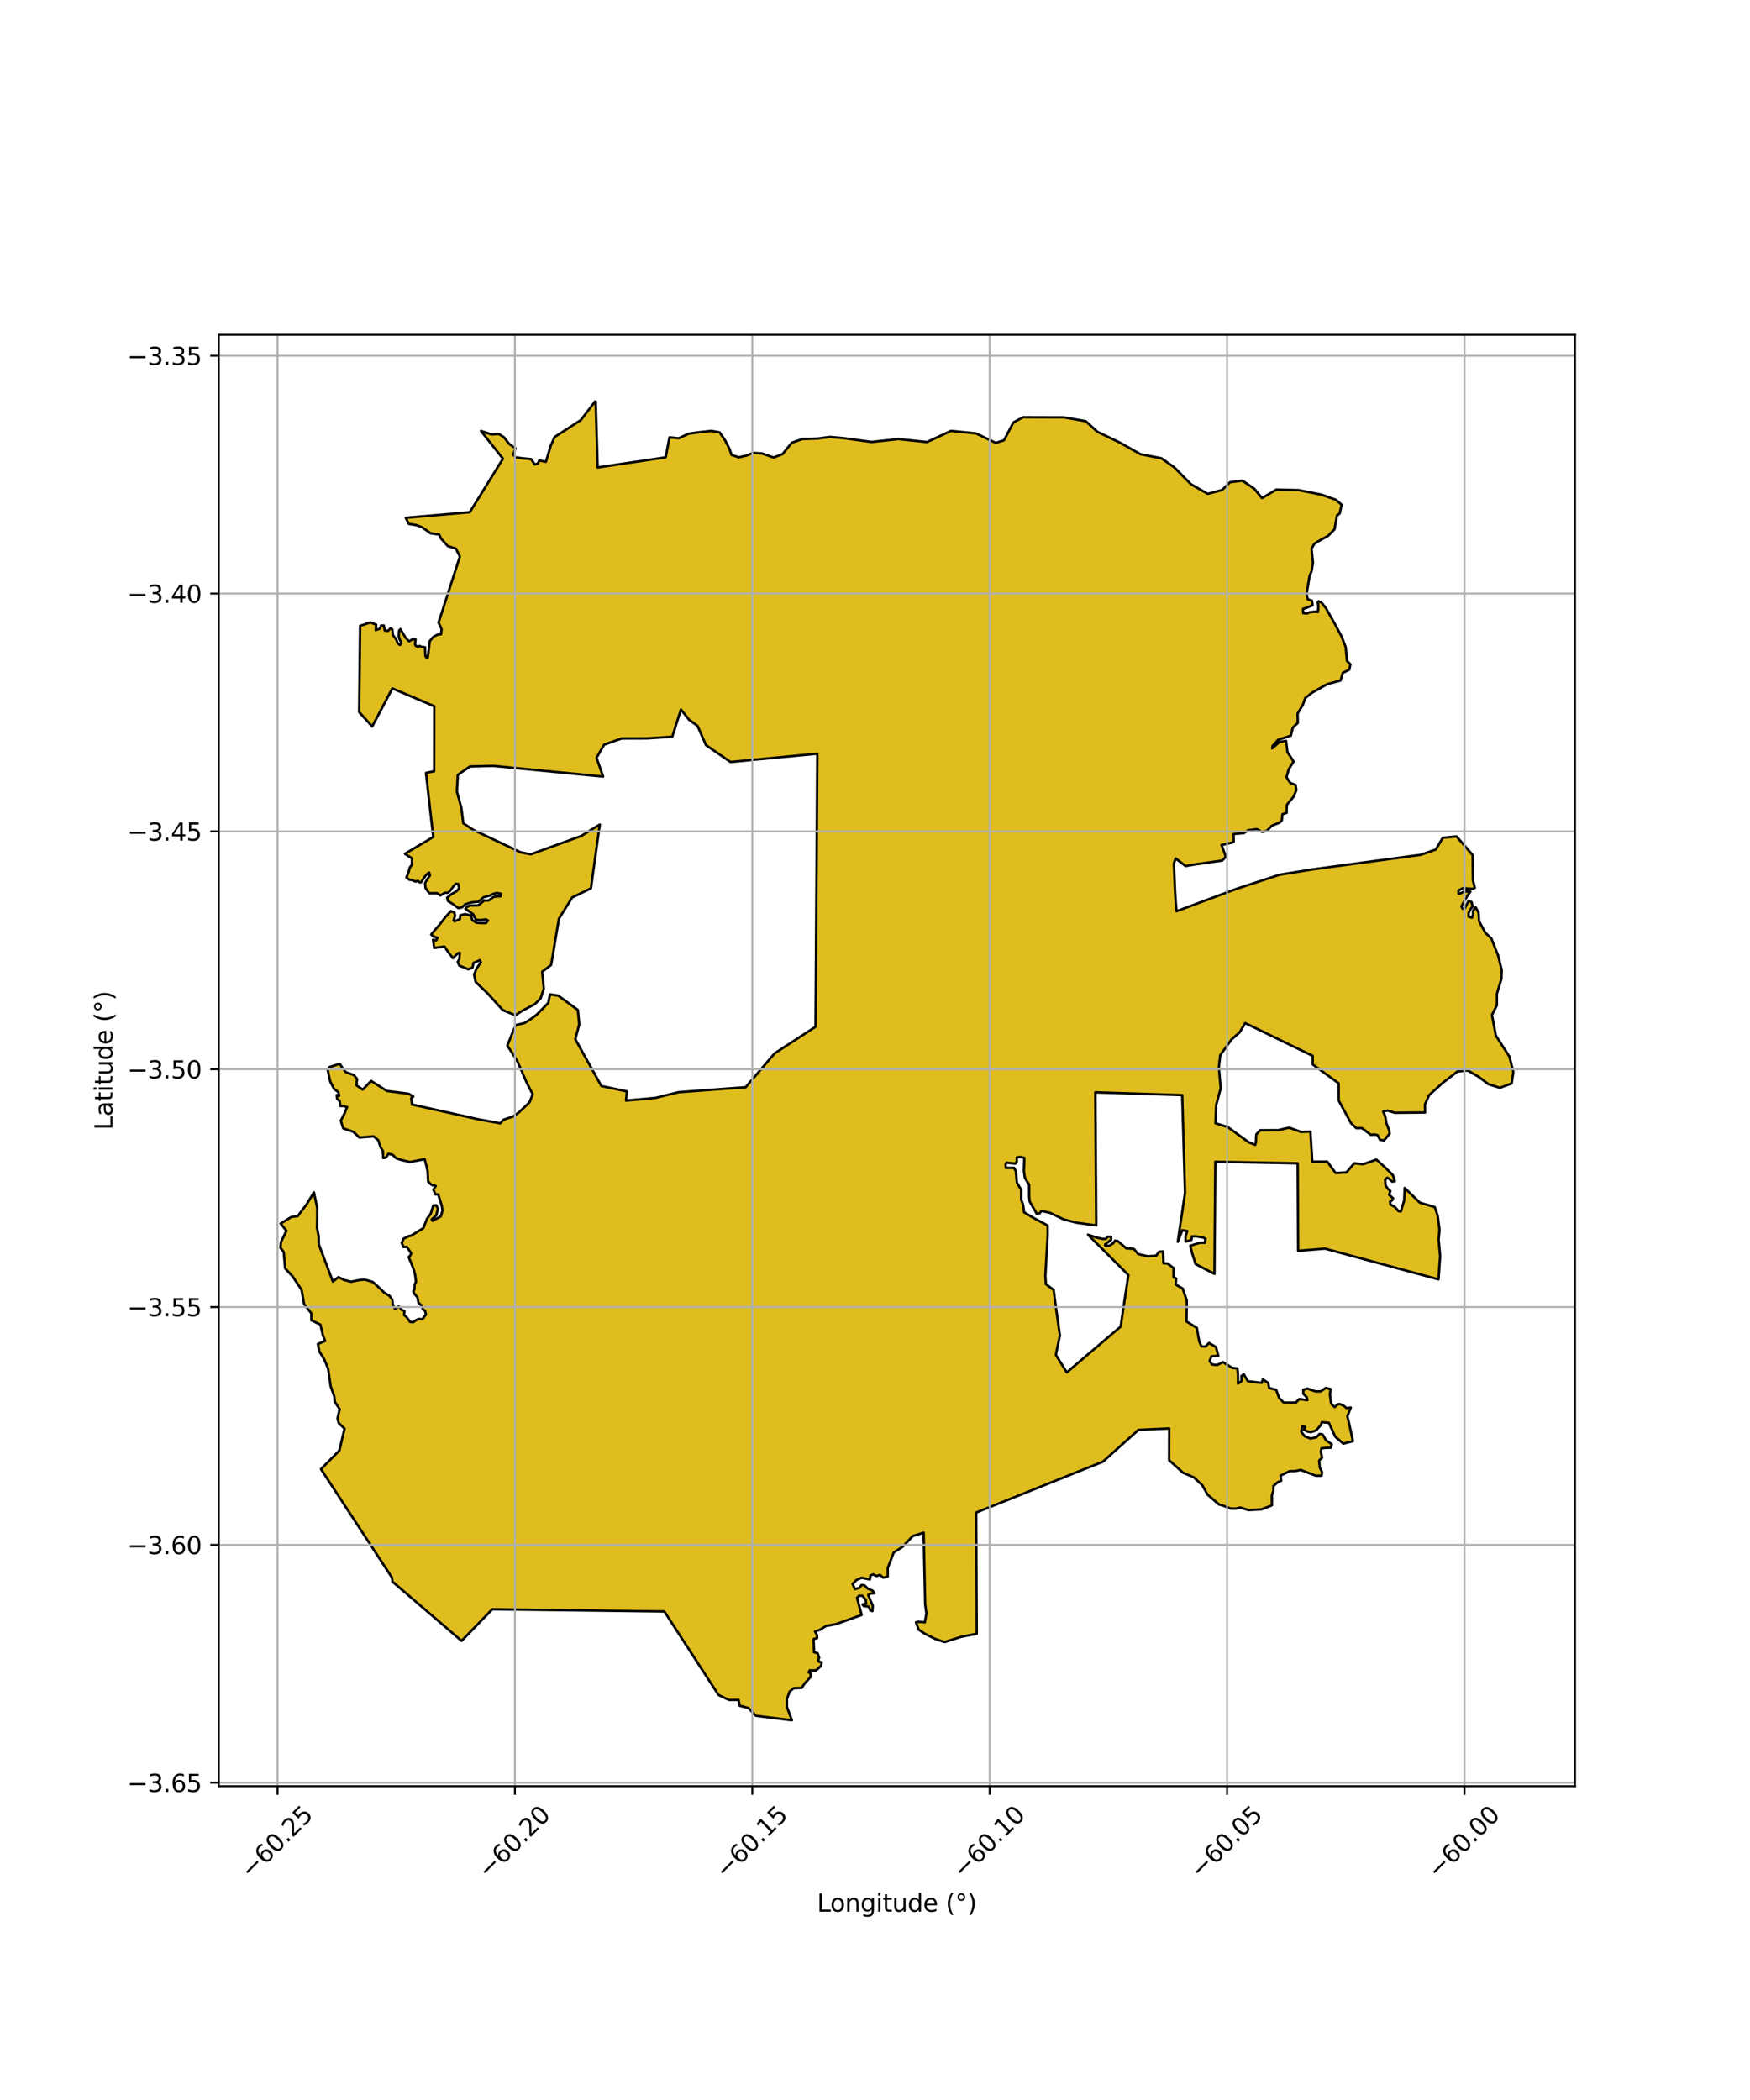 <?xml version="1.0" encoding="utf-8" standalone="no"?>
<!DOCTYPE svg PUBLIC "-//W3C//DTD SVG 1.1//EN"
  "http://www.w3.org/Graphics/SVG/1.1/DTD/svg11.dtd">
<svg xmlns:xlink="http://www.w3.org/1999/xlink" width="720pt" height="864pt" viewBox="0 0 720 864" xmlns="http://www.w3.org/2000/svg" version="1.1">
 <defs>
  <style type="text/css">*{stroke-linejoin: round; stroke-linecap: butt}</style>
 </defs>
 <g id="figure_1">
  <g id="patch_1">
   <path d="M 0 864 
L 720 864 
L 720 0 
L 0 0 
z
" style="fill: #ffffff"/>
  </g>
  <g id="axes_1">
   <g id="patch_2">
    <path d="M 90 734.905 
L 648 734.905 
L 648 137.735 
L 90 137.735 
z
" style="fill: #ffffff"/>
   </g>
   <g id="PatchCollection_1">
    <defs>
     <path id="m6bf90c2016" d="M 245.073 -699.121 
L 245.898 -671.665 
L 273.871 -675.831 
L 275.44 -684.059 
L 279.286 -683.695 
L 283.305 -685.554 
L 286.977 -686.093 
L 292.661 -686.725 
L 296.075 -686.12 
L 298.359 -682.783 
L 300.03 -679.532 
L 301 -676.807 
L 303.977 -675.848 
L 307.233 -676.59 
L 309.765 -677.66 
L 313.411 -677.458 
L 318.275 -675.772 
L 321.969 -677.164 
L 325.759 -681.852 
L 330.086 -683.352 
L 336.424 -683.583 
L 341.493 -684.236 
L 347.2 -683.722 
L 358.614 -682.161 
L 369.651 -683.363 
L 381.381 -682.123 
L 391.299 -686.722 
L 401.549 -685.69 
L 409.695 -681.783 
L 413.073 -682.855 
L 416.96 -690.199 
L 420.915 -692.336 
L 437.713 -692.28 
L 446.697 -690.713 
L 451.464 -686.371 
L 460.668 -681.936 
L 469.286 -677.097 
L 477.839 -675.454 
L 483.082 -671.749 
L 489.992 -664.775 
L 496.894 -660.818 
L 502.759 -662.376 
L 506.067 -665.594 
L 511.168 -666.252 
L 516.027 -662.93 
L 519.228 -659.089 
L 525.15 -662.573 
L 534.338 -662.344 
L 543.785 -660.448 
L 549.533 -658.413 
L 551.963 -656.367 
L 551.209 -652.771 
L 550.063 -651.869 
L 549.06 -646.219 
L 546.388 -643.516 
L 541.93 -641.064 
L 540.784 -640.29 
L 539.594 -638.316 
L 540.19 -632.389 
L 539.622 -629.015 
L 538.793 -627.049 
L 537.57 -619.636 
L 538.039 -617.428 
L 539.775 -616.852 
L 540.012 -614.993 
L 537.588 -613.939 
L 536.086 -613.469 
L 536.207 -611.726 
L 537.826 -611.614 
L 538.749 -612.082 
L 540.945 -612.322 
L 542.217 -612.209 
L 542.441 -614.419 
L 542.204 -616.162 
L 542.55 -616.628 
L 543.823 -615.935 
L 545.564 -613.731 
L 549.167 -607.348 
L 551.957 -602.125 
L 553.646 -597.783 
L 554.184 -592.057 
L 555.576 -590.666 
L 555.12 -588.456 
L 552.465 -587.169 
L 551.55 -584.027 
L 546.007 -582.498 
L 539.775 -578.991 
L 537.008 -576.773 
L 536.044 -574.039 
L 533.876 -570.445 
L 533.947 -566.584 
L 531.873 -564.593 
L 531.105 -561.325 
L 525.848 -559.631 
L 523.624 -557.158 
L 523.405 -556.084 
L 526.35 -558.711 
L 529.128 -559.191 
L 529.688 -554.586 
L 532.227 -550.674 
L 530.219 -547.485 
L 529.288 -544.207 
L 530.869 -541.876 
L 533.065 -541.024 
L 533.333 -538.868 
L 532.172 -536.154 
L 529.423 -532.838 
L 529.344 -529.542 
L 527.629 -529.013 
L 527.396 -526.46 
L 526.505 -525.582 
L 523.273 -524.266 
L 521.145 -522.111 
L 519.206 -521.744 
L 517.091 -522.879 
L 513.516 -522.409 
L 511.772 -521.234 
L 507.556 -520.868 
L 507.548 -517.484 
L 502.555 -516.332 
L 504.367 -511.501 
L 502.811 -509.942 
L 492.362 -508.506 
L 491.823 -508.368 
L 487.766 -507.683 
L 483.711 -510.805 
L 482.971 -508.763 
L 483.434 -497.404 
L 483.745 -492.611 
L 484.089 -489.102 
L 508.884 -498.356 
L 526.471 -504.108 
L 540.089 -506.307 
L 566.103 -509.776 
L 584.465 -512.297 
L 590.734 -514.473 
L 593.601 -519.333 
L 599.275 -519.861 
L 605.896 -512.212 
L 605.914 -506.361 
L 606.005 -501.82 
L 606.78 -498.743 
L 606.016 -498.279 
L 604.026 -498.426 
L 601.882 -498.573 
L 600.048 -497.644 
L 600.052 -496.412 
L 600.817 -496.414 
L 602.346 -497.189 
L 604.948 -497.197 
L 603.881 -495.654 
L 602.054 -492.569 
L 601.294 -491.027 
L 601.756 -490.105 
L 602.674 -490.262 
L 604.195 -493.346 
L 605.421 -492.888 
L 605.886 -491.042 
L 604.819 -489.653 
L 604.211 -488.265 
L 604.215 -486.88 
L 605.594 -486.422 
L 606.05 -487.655 
L 606.045 -489.195 
L 607.112 -490.738 
L 608.343 -488.433 
L 608.507 -485.046 
L 611.089 -480.254 
L 613.574 -477.917 
L 616.364 -470.892 
L 617.84 -464.889 
L 617.706 -461.225 
L 615.832 -455.064 
L 615.847 -450.375 
L 613.819 -446.412 
L 615.449 -437.918 
L 621.013 -429.29 
L 622.636 -422.92 
L 621.923 -418.229 
L 617.12 -416.455 
L 612.453 -417.905 
L 608.363 -420.969 
L 603.838 -423.592 
L 599.614 -423.139 
L 593.509 -418.43 
L 587.988 -413.43 
L 586.251 -409.614 
L 586.309 -406.29 
L 573.904 -406.172 
L 570.96 -407.074 
L 569.066 -406.775 
L 569.948 -404.58 
L 570.393 -401.943 
L 571.569 -398.87 
L 571.718 -397.551 
L 570.267 -395.788 
L 569.396 -394.759 
L 567.792 -395.047 
L 566.766 -396.949 
L 565.454 -397.238 
L 563.997 -397.087 
L 560.345 -399.859 
L 558.014 -399.852 
L 555.855 -401.887 
L 550.78 -411.225 
L 550.766 -418.296 
L 540.078 -426.056 
L 540.066 -429.594 
L 512.307 -443.071 
L 510.023 -439.266 
L 506.681 -436.325 
L 502.038 -429.862 
L 501.471 -424.878 
L 502.227 -416.234 
L 500.354 -409.34 
L 500.086 -401.865 
L 505.191 -400.269 
L 509.719 -396.913 
L 513.808 -393.995 
L 516.434 -392.978 
L 516.722 -394.005 
L 516.858 -397.229 
L 518.455 -398.993 
L 521.369 -399.002 
L 525.887 -399.016 
L 530.401 -400.056 
L 535.215 -398.313 
L 539.129 -398.434 
L 539.915 -386.07 
L 546.064 -386.089 
L 549.521 -381.381 
L 553.965 -381.643 
L 557.163 -385.378 
L 560.868 -385.018 
L 566.294 -386.898 
L 570.008 -383.557 
L 573.105 -380.463 
L 573.853 -377.983 
L 572.743 -377.855 
L 571.628 -378.969 
L 570.762 -379.463 
L 569.9 -378.715 
L 570.031 -376.356 
L 571.024 -374.87 
L 572.014 -374.004 
L 571.525 -372.388 
L 573.135 -371.027 
L 572.89 -370.282 
L 571.905 -369.534 
L 572.032 -368.417 
L 573.887 -367.429 
L 575.374 -365.696 
L 576.362 -365.575 
L 577.73 -370.159 
L 577.925 -375.229 
L 584.195 -369.18 
L 590.302 -367.376 
L 591.496 -363.812 
L 592.254 -358.018 
L 591.885 -354.105 
L 592.513 -347.23 
L 591.828 -337.629 
L 545.133 -350.278 
L 534.091 -349.383 
L 533.913 -385.38 
L 500.024 -386.036 
L 499.656 -339.884 
L 491.899 -343.926 
L 490.436 -348.534 
L 489.703 -351.445 
L 491.391 -351.936 
L 493.562 -352.671 
L 495.734 -352.678 
L 495.97 -354.378 
L 495.003 -354.861 
L 492.105 -355.337 
L 490.415 -355.332 
L 490.178 -353.874 
L 487.766 -353.138 
L 487.759 -355.323 
L 488.476 -357.511 
L 486.443 -357.842 
L 484.572 -353.088 
L 487.556 -373.262 
L 486.387 -413.439 
L 450.656 -414.576 
L 450.946 -379.164 
L 451.022 -359.81 
L 442.869 -360.955 
L 437.626 -362.304 
L 431.99 -365.019 
L 428.495 -365.788 
L 427.722 -364.81 
L 426.558 -364.611 
L 423.632 -369.676 
L 423.431 -371.822 
L 423.417 -376.505 
L 421.661 -379.427 
L 421.265 -382.158 
L 421.442 -387.622 
L 419.694 -388.007 
L 418.337 -387.808 
L 418.342 -386.051 
L 417.762 -385.269 
L 414.075 -385.648 
L 413.689 -384.866 
L 413.887 -383.5 
L 417.186 -383.511 
L 417.966 -382.147 
L 418.369 -377.465 
L 420.124 -374.543 
L 420.137 -370.445 
L 420.92 -368.301 
L 421.347 -365.218 
L 425.011 -363.045 
L 429.481 -360.718 
L 431.026 -359.791 
L 431.038 -355.772 
L 430.091 -339.089 
L 430.302 -335.673 
L 433.506 -333.272 
L 434.53 -325.437 
L 436.071 -314.577 
L 434.41 -306.578 
L 438.905 -299.351 
L 461.057 -318.184 
L 464.241 -339.417 
L 447.641 -356.007 
L 451.224 -354.831 
L 453.574 -354.285 
L 455.007 -354.29 
L 455.72 -355.192 
L 457.153 -355.197 
L 457.157 -353.936 
L 454.656 -351.947 
L 454.837 -351.227 
L 456.627 -351.593 
L 458.057 -352.498 
L 458.77 -353.581 
L 459.845 -353.404 
L 463.436 -350.354 
L 466.481 -350.183 
L 468.279 -348.028 
L 472.222 -347.14 
L 475.624 -347.331 
L 476.873 -348.956 
L 478.484 -349.141 
L 478.678 -344.279 
L 480.47 -344.104 
L 482.804 -342.311 
L 482.809 -340.51 
L 482.816 -338.529 
L 483.892 -337.992 
L 483.721 -335.47 
L 486.591 -333.858 
L 488.271 -328.947 
L 488.148 -320.301 
L 492.406 -317.66 
L 493.374 -312.164 
L 494.332 -310.016 
L 495.996 -310.021 
L 497.418 -311.46 
L 500.276 -309.796 
L 501.238 -306.213 
L 498.386 -305.965 
L 497.679 -304.05 
L 498.634 -302.619 
L 500.775 -302.387 
L 503.148 -303.59 
L 506.959 -301.211 
L 509.099 -300.979 
L 509.346 -298.35 
L 509.357 -294.765 
L 510.78 -295.725 
L 510.773 -297.877 
L 511.722 -298.597 
L 513.395 -295.734 
L 519.103 -295.035 
L 519.573 -296.471 
L 521.718 -295.044 
L 522.2 -292.894 
L 525.055 -292.186 
L 526.254 -288.843 
L 528.162 -286.936 
L 531.728 -286.948 
L 533.154 -286.953 
L 534.575 -288.392 
L 536.716 -288.159 
L 537.905 -287.924 
L 537.663 -289.119 
L 536.233 -290.548 
L 536.227 -292.222 
L 537.89 -292.705 
L 541.222 -291.521 
L 543.361 -291.528 
L 545.496 -292.969 
L 547.399 -292.497 
L 547.169 -290.106 
L 547.413 -288.194 
L 547.656 -286.521 
L 549.087 -285.092 
L 550.509 -286.292 
L 551.46 -286.295 
L 552.889 -285.582 
L 554.08 -284.63 
L 555.744 -284.874 
L 554.329 -281.284 
L 555.051 -278.418 
L 556.633 -271.086 
L 552.701 -270.043 
L 549.364 -272.901 
L 547.687 -276.72 
L 546.73 -278.63 
L 543.877 -278.859 
L 543.405 -277.663 
L 541.511 -275.505 
L 539.374 -274.781 
L 537.946 -275.015 
L 536.518 -275.728 
L 536.989 -276.925 
L 535.8 -277.16 
L 535.332 -275.007 
L 536.764 -273.099 
L 539.144 -272.15 
L 541.52 -272.636 
L 542.941 -274.075 
L 544.131 -273.84 
L 545.565 -271.454 
L 547.947 -269.789 
L 547.477 -268.353 
L 545.575 -268.347 
L 543.674 -268.101 
L 543.441 -266.666 
L 543.924 -264.277 
L 542.739 -263.078 
L 542.986 -260.21 
L 543.943 -258.301 
L 543.71 -256.866 
L 541.333 -256.858 
L 535.145 -259.228 
L 532.769 -258.743 
L 530.629 -258.736 
L 526.883 -256.909 
L 527.103 -254.763 
L 525.611 -254.114 
L 523.908 -252.606 
L 523.914 -250.674 
L 523.28 -248.739 
L 523.286 -247.022 
L 523.293 -244.661 
L 519.029 -243.007 
L 513.693 -242.697 
L 510.274 -243.76 
L 508.567 -243.325 
L 506.432 -243.318 
L 503.013 -244.595 
L 501.517 -245.019 
L 496.807 -249.083 
L 494.66 -252.94 
L 491.234 -256.149 
L 486.745 -258.067 
L 480.998 -263.237 
L 481.062 -276.288 
L 468.382 -275.717 
L 453.803 -262.64 
L 401.633 -241.694 
L 401.849 -191.818 
L 395.479 -190.576 
L 388.654 -188.407 
L 384.807 -189.683 
L 380.53 -191.816 
L 377.963 -193.526 
L 376.886 -196.528 
L 377.739 -196.745 
L 380.515 -196.54 
L 381.144 -200.191 
L 380.637 -203.944 
L 380.016 -233.402 
L 375.508 -232.008 
L 371.39 -227.609 
L 367.724 -225.289 
L 365.22 -218.818 
L 365.231 -215.356 
L 363.396 -214.889 
L 362.015 -216.038 
L 360.639 -215.573 
L 359.26 -216.26 
L 358.114 -215.795 
L 357.889 -214.179 
L 354.444 -214.86 
L 352.381 -213.93 
L 350.78 -212.31 
L 351.737 -210.203 
L 353.613 -210.723 
L 354.462 -211.927 
L 355.657 -211.759 
L 357.027 -210.391 
L 359.078 -209.539 
L 359.764 -208.512 
L 358.057 -208.335 
L 357.206 -207.817 
L 357.722 -206.446 
L 359.097 -203.361 
L 358.933 -201.13 
L 358.079 -201.47 
L 357.392 -203.013 
L 355.514 -203.178 
L 354.829 -203.862 
L 356.364 -204.211 
L 356.188 -205.755 
L 354.818 -207.466 
L 353.452 -207.462 
L 352.602 -206.601 
L 353.465 -203.515 
L 353.984 -201.285 
L 354.501 -199.571 
L 343.932 -195.762 
L 339.852 -195.03 
L 337.59 -193.572 
L 335.325 -192.736 
L 336.154 -191.288 
L 336.158 -190.044 
L 334.716 -189.625 
L 334.939 -184.236 
L 336.383 -183.826 
L 337.008 -181.963 
L 336.599 -180.925 
L 337.013 -180.305 
L 338.044 -180.101 
L 337.843 -178.649 
L 335.787 -176.777 
L 333.107 -176.768 
L 332.698 -175.938 
L 333.524 -175.526 
L 333.528 -174.075 
L 331.091 -171.385 
L 329.847 -169.566 
L 326.515 -169.416 
L 324.854 -168.014 
L 323.753 -164.939 
L 323.763 -161.728 
L 325.814 -156.239 
L 311.006 -158.06 
L 307.928 -161.257 
L 304.336 -162.208 
L 303.849 -164.613 
L 300.021 -164.601 
L 298.343 -165.318 
L 295.615 -166.644 
L 273.333 -200.995 
L 202.528 -201.897 
L 189.908 -188.886 
L 161.492 -213.254 
L 161.237 -214.987 
L 132.05 -259.574 
L 139.621 -267.203 
L 141.757 -276.245 
L 139.369 -278.501 
L 138.845 -280.41 
L 139.76 -284.22 
L 137.788 -287.181 
L 137.517 -289.538 
L 136.047 -293.628 
L 134.998 -300.923 
L 133.406 -304.702 
L 131.365 -308.029 
L 130.79 -311.05 
L 132.899 -311.941 
L 133.778 -312.298 
L 132.833 -314.69 
L 131.823 -319.016 
L 128.122 -320.775 
L 128.114 -323.606 
L 125.111 -327.491 
L 124.574 -330.497 
L 124.081 -333.327 
L 120.396 -338.846 
L 117.324 -342.156 
L 116.961 -346.048 
L 116.741 -348.866 
L 115.364 -350.644 
L 115.608 -352.971 
L 117.846 -357.627 
L 115.467 -360.6 
L 119.963 -363.355 
L 122.451 -363.601 
L 126.229 -368.619 
L 129.157 -373.413 
L 130.501 -367.082 
L 130.513 -362.91 
L 130.407 -358.856 
L 131.128 -355.282 
L 131.168 -352.051 
L 136.956 -336.713 
L 139.238 -338.559 
L 141.612 -337.374 
L 144.459 -336.667 
L 148.131 -337.394 
L 150.146 -337.519 
L 153.349 -336.575 
L 155.488 -334.674 
L 158.222 -332.06 
L 160.24 -330.874 
L 161.431 -329.209 
L 161.578 -327.443 
L 162.545 -325.388 
L 164.065 -326.612 
L 165.257 -325.07 
L 166.413 -324.576 
L 166.253 -322.918 
L 167.161 -322.258 
L 168.734 -320.108 
L 170.053 -320.029 
L 171.204 -320.861 
L 172.439 -321.362 
L 173.758 -321.2 
L 175.236 -323.194 
L 174.902 -324.685 
L 173.993 -325.263 
L 173.411 -326.918 
L 172.172 -327.992 
L 171.753 -330.229 
L 170.512 -331.717 
L 170.015 -332.71 
L 170.507 -333.458 
L 170.583 -335.53 
L 171.157 -336.609 
L 170.819 -339.344 
L 170.376 -341.191 
L 169.586 -343.312 
L 168.118 -346.837 
L 168.694 -347.253 
L 169.185 -348.332 
L 167.447 -350.979 
L 165.963 -350.975 
L 165.299 -352.63 
L 166.035 -354.373 
L 168.255 -355.482 
L 169.013 -355.531 
L 174.182 -358.708 
L 175.654 -362.525 
L 177.214 -364.685 
L 178.275 -368.003 
L 179.511 -368.09 
L 180.175 -366.683 
L 179.523 -364.029 
L 177.633 -362.282 
L 177.964 -361.703 
L 181.338 -363.537 
L 182.073 -365.943 
L 181.719 -368.093 
L 180.288 -372.595 
L 179.137 -372.591 
L 178.31 -374.572 
L 179.291 -376.063 
L 177.482 -376.553 
L 176.163 -377.872 
L 175.954 -382.008 
L 175.555 -383.849 
L 174.717 -387.089 
L 168.739 -385.919 
L 165.385 -386.675 
L 163.007 -387.438 
L 161.603 -388.842 
L 159.819 -389.348 
L 159.186 -388.322 
L 158.552 -387.68 
L 157.661 -387.55 
L 157.525 -390.493 
L 156.601 -391.902 
L 155.648 -394.834 
L 153.765 -396.465 
L 147.846 -395.995 
L 145.353 -398.349 
L 141.215 -399.759 
L 140.227 -402.929 
L 141.741 -405.887 
L 142.821 -408.516 
L 141.188 -408.949 
L 139.992 -408.945 
L 139.768 -410.914 
L 138.677 -412.005 
L 138.557 -413.464 
L 139.537 -413.139 
L 139.206 -414.67 
L 137.462 -415.977 
L 135.821 -419.145 
L 134.828 -423.847 
L 135.477 -424.943 
L 139.742 -426.327 
L 142.228 -422.884 
L 145.604 -421.691 
L 146.914 -420.053 
L 146.595 -417.536 
L 149.211 -415.684 
L 152.697 -419.28 
L 159.176 -415.145 
L 168.081 -414.004 
L 170.04 -412.853 
L 169.197 -412.19 
L 169.524 -409.58 
L 196.769 -403.493 
L 205.345 -402.002 
L 205.833 -401.837 
L 207.131 -403.299 
L 211.064 -404.634 
L 213.501 -406.331 
L 217.87 -410.491 
L 219.178 -413.767 
L 216.689 -418.616 
L 212.812 -427.492 
L 208.754 -433.806 
L 210.643 -438.61 
L 212.203 -442.249 
L 215.838 -443.12 
L 217.761 -444.31 
L 220.643 -446.363 
L 225.55 -451.328 
L 226.289 -454.881 
L 229.714 -454.353 
L 234.861 -450.602 
L 237.756 -448.459 
L 238.309 -442.542 
L 236.701 -436.453 
L 240.136 -430.282 
L 247.423 -417.186 
L 257.922 -414.965 
L 257.567 -411.195 
L 269.678 -412.287 
L 279.128 -414.632 
L 306.777 -416.686 
L 318.66 -430.566 
L 319.096 -430.876 
L 335.53 -441.554 
L 336.273 -553.91 
L 300.541 -550.496 
L 290.465 -557.435 
L 286.976 -565.346 
L 283.503 -567.87 
L 280.147 -572.087 
L 276.593 -560.879 
L 266.199 -560.214 
L 255.803 -560.184 
L 248.565 -557.627 
L 245.43 -552.231 
L 248.134 -544.498 
L 202.865 -548.898 
L 193.352 -548.64 
L 188.356 -545.202 
L 187.976 -538.355 
L 189.797 -531.715 
L 190.617 -525.273 
L 194.732 -522.563 
L 214.201 -513.328 
L 218.393 -512.509 
L 239.148 -520.056 
L 246.761 -524.751 
L 243.125 -498.506 
L 235.414 -494.754 
L 229.951 -485.983 
L 226.76 -466.997 
L 223.067 -464.208 
L 223.739 -457.221 
L 222.448 -453.285 
L 220.066 -450.876 
L 214.645 -448.02 
L 212.045 -446.265 
L 206.826 -448.434 
L 200.726 -455.186 
L 195.717 -459.976 
L 195.057 -463.032 
L 196.135 -465.656 
L 197.865 -468.063 
L 197.428 -468.936 
L 194.826 -467.836 
L 194.397 -465.869 
L 192.662 -465.209 
L 188.966 -466.727 
L 188.31 -468.253 
L 188.958 -469.347 
L 189.167 -471.969 
L 188.299 -471.748 
L 186.351 -469.777 
L 184.171 -472.609 
L 182.862 -474.571 
L 178.63 -473.986 
L 178.185 -477.353 
L 179.416 -477.048 
L 180.027 -478.132 
L 178.181 -478.744 
L 177.411 -479.515 
L 178.023 -480.289 
L 181.086 -483.854 
L 183.23 -486.642 
L 185.528 -489.122 
L 186.913 -488.508 
L 187.224 -487.272 
L 186.615 -485.261 
L 187.077 -484.953 
L 189.226 -485.887 
L 189.375 -487.433 
L 191.371 -487.903 
L 193.832 -487.292 
L 194.298 -485.438 
L 195.992 -484.361 
L 198.144 -484.213 
L 199.988 -484.219 
L 200.753 -485.303 
L 199.83 -485.764 
L 197.679 -485.448 
L 195.835 -485.597 
L 194.599 -487.912 
L 193.059 -488.99 
L 191.519 -490.067 
L 191.977 -490.841 
L 193.512 -491.464 
L 196.74 -491.473 
L 199.193 -493.49 
L 201.037 -493.496 
L 203.184 -495.048 
L 204.72 -495.207 
L 205.95 -495.21 
L 206.1 -496.293 
L 204.408 -496.597 
L 203.026 -496.284 
L 201.492 -495.506 
L 199.035 -494.881 
L 196.889 -493.02 
L 193.816 -492.701 
L 191.359 -491.921 
L 190.134 -490.681 
L 188.598 -490.367 
L 186.288 -492.061 
L 184.286 -493.291 
L 183.975 -494.682 
L 185.661 -496.078 
L 187.809 -497.321 
L 188.882 -498.406 
L 188.569 -500.259 
L 187.493 -500.411 
L 186.42 -499.171 
L 185.196 -497.467 
L 184.276 -496.692 
L 183.047 -496.688 
L 181.206 -495.601 
L 179.82 -496.524 
L 176.593 -496.514 
L 175.05 -498.674 
L 174.89 -500.683 
L 175.96 -502.541 
L 176.879 -503.78 
L 176.568 -505.016 
L 175.341 -504.085 
L 174.117 -502.381 
L 173.199 -500.987 
L 172.584 -500.985 
L 171.967 -501.601 
L 171.2 -501.445 
L 170.893 -501.289 
L 169.661 -501.904 
L 168.432 -502.055 
L 167.199 -502.979 
L 168.115 -505.145 
L 168.571 -507.001 
L 169.489 -508.241 
L 169.482 -510.868 
L 166.594 -512.711 
L 178.25 -519.65 
L 175.26 -545.99 
L 178.625 -546.698 
L 178.669 -573.447 
L 161.417 -580.763 
L 153.134 -565.099 
L 147.763 -571.04 
L 148.165 -606.479 
L 152.356 -607.928 
L 154.766 -607.004 
L 154.587 -604.768 
L 156.252 -605.332 
L 156.804 -606.637 
L 157.915 -606.641 
L 158.292 -604.593 
L 159.588 -604.41 
L 160.696 -605.531 
L 161.438 -604.974 
L 161.63 -602.74 
L 162.931 -601.067 
L 163.677 -599.207 
L 164.605 -598.651 
L 165.158 -599.584 
L 164.413 -600.885 
L 164.038 -602.374 
L 164.217 -604.61 
L 164.771 -605.17 
L 165.702 -603.497 
L 167.004 -601.452 
L 168.304 -600.152 
L 169.732 -600.985 
L 170.98 -600.863 
L 170.736 -598.98 
L 171.112 -598.228 
L 171.986 -597.98 
L 172.609 -598.233 
L 173.358 -597.859 
L 174.855 -597.737 
L 174.989 -594.476 
L 175.242 -593.599 
L 175.99 -593.475 
L 176.355 -596.738 
L 176.844 -600.252 
L 178.336 -602.013 
L 179.83 -602.77 
L 180.703 -603.024 
L 181.451 -603.026 
L 181.696 -605.181 
L 180.408 -607.882 
L 181.023 -609.634 
L 189.21 -635.034 
L 187.535 -638.308 
L 184.243 -639.32 
L 181.394 -642.487 
L 180.686 -644.077 
L 177.167 -644.597 
L 173.643 -647.063 
L 171.355 -647.941 
L 168.188 -648.462 
L 166.942 -650.957 
L 193.281 -653.251 
L 206.929 -675.28 
L 197.888 -686.685 
L 202.295 -685.243 
L 205.241 -685.437 
L 207.27 -684.146 
L 209.487 -681.374 
L 212.071 -679.53 
L 211.157 -676.934 
L 212.081 -675.826 
L 214.844 -675.463 
L 218.528 -675.103 
L 220.007 -672.885 
L 221.295 -673.259 
L 221.844 -674.557 
L 224.607 -674.01 
L 226.613 -680.683 
L 228.198 -684.2 
L 238.978 -691.171 
L 245.073 -699.121 
" style="stroke: #0000ff; stroke-width: 0.5"/>
    </defs>
    <g clip-path="url(#pd9ee12b7cf)">
     <use xlink:href="#m6bf90c2016" x="0" y="864" style="fill: #e0bd1f; stroke: #0000ff; stroke-width: 0.5"/>
    </g>
   </g>
   <g id="PatchCollection_2">
    <path d="M 245.073 164.879 
L 245.898 192.335 
L 273.871 188.169 
L 275.44 179.941 
L 279.286 180.305 
L 283.305 178.446 
L 286.977 177.907 
L 292.661 177.275 
L 296.075 177.88 
L 298.359 181.217 
L 300.03 184.468 
L 301 187.193 
L 303.977 188.152 
L 307.233 187.41 
L 309.765 186.34 
L 313.411 186.542 
L 318.275 188.228 
L 321.969 186.836 
L 325.759 182.148 
L 330.086 180.648 
L 336.424 180.417 
L 341.493 179.764 
L 347.2 180.278 
L 358.614 181.839 
L 369.651 180.637 
L 381.381 181.877 
L 391.299 177.278 
L 401.549 178.31 
L 409.695 182.217 
L 413.073 181.145 
L 416.96 173.801 
L 420.915 171.664 
L 437.713 171.72 
L 446.697 173.287 
L 451.464 177.629 
L 460.668 182.064 
L 469.286 186.903 
L 477.839 188.546 
L 483.082 192.251 
L 489.992 199.225 
L 496.894 203.182 
L 502.759 201.624 
L 506.067 198.406 
L 511.168 197.748 
L 516.027 201.07 
L 519.228 204.911 
L 525.15 201.427 
L 534.338 201.656 
L 543.785 203.552 
L 549.533 205.587 
L 551.963 207.633 
L 551.209 211.229 
L 550.063 212.131 
L 549.06 217.781 
L 546.388 220.484 
L 541.93 222.936 
L 540.784 223.71 
L 539.594 225.684 
L 540.19 231.611 
L 539.622 234.985 
L 538.793 236.951 
L 537.57 244.364 
L 538.039 246.572 
L 539.775 247.148 
L 540.012 249.007 
L 537.588 250.061 
L 536.086 250.531 
L 536.207 252.274 
L 537.826 252.386 
L 538.749 251.918 
L 540.945 251.678 
L 542.217 251.791 
L 542.441 249.581 
L 542.204 247.838 
L 542.55 247.372 
L 543.823 248.065 
L 545.564 250.269 
L 549.167 256.652 
L 551.957 261.875 
L 553.646 266.217 
L 554.184 271.943 
L 555.576 273.334 
L 555.12 275.544 
L 552.465 276.831 
L 551.55 279.973 
L 546.007 281.502 
L 539.775 285.009 
L 537.008 287.227 
L 536.044 289.961 
L 533.876 293.555 
L 533.947 297.416 
L 531.873 299.407 
L 531.105 302.675 
L 525.848 304.369 
L 523.624 306.842 
L 523.405 307.916 
L 526.35 305.289 
L 529.128 304.809 
L 529.688 309.414 
L 532.227 313.326 
L 530.219 316.515 
L 529.288 319.793 
L 530.869 322.124 
L 533.065 322.976 
L 533.333 325.132 
L 532.172 327.846 
L 529.423 331.162 
L 529.344 334.458 
L 527.629 334.987 
L 527.396 337.54 
L 526.505 338.418 
L 523.273 339.734 
L 521.145 341.889 
L 519.206 342.256 
L 517.091 341.121 
L 513.516 341.591 
L 511.772 342.766 
L 507.556 343.132 
L 507.548 346.516 
L 502.555 347.668 
L 504.367 352.499 
L 502.811 354.058 
L 491.823 355.632 
L 487.766 356.317 
L 483.711 353.195 
L 482.971 355.237 
L 483.434 366.596 
L 483.745 371.389 
L 484.089 374.898 
L 508.884 365.644 
L 526.471 359.892 
L 540.089 357.693 
L 584.465 351.703 
L 590.734 349.527 
L 593.601 344.667 
L 599.275 344.139 
L 605.896 351.788 
L 606.005 362.18 
L 606.78 365.257 
L 606.016 365.721 
L 601.882 365.427 
L 600.048 366.356 
L 600.052 367.588 
L 600.817 367.586 
L 602.346 366.811 
L 604.948 366.803 
L 603.881 368.346 
L 602.054 371.431 
L 601.294 372.973 
L 601.756 373.895 
L 602.674 373.738 
L 604.195 370.654 
L 605.421 371.112 
L 605.886 372.958 
L 604.819 374.347 
L 604.211 375.735 
L 604.215 377.12 
L 605.594 377.578 
L 606.05 376.345 
L 606.045 374.805 
L 607.112 373.262 
L 608.343 375.567 
L 608.507 378.954 
L 611.089 383.746 
L 613.574 386.083 
L 616.364 393.108 
L 617.84 399.111 
L 617.706 402.775 
L 615.832 408.936 
L 615.847 413.625 
L 613.819 417.588 
L 615.449 426.082 
L 621.013 434.71 
L 622.636 441.08 
L 621.923 445.771 
L 617.12 447.545 
L 612.453 446.095 
L 608.363 443.031 
L 603.838 440.408 
L 599.614 440.861 
L 593.509 445.57 
L 587.988 450.57 
L 586.251 454.386 
L 586.309 457.71 
L 573.904 457.828 
L 570.96 456.926 
L 569.066 457.225 
L 569.948 459.42 
L 570.393 462.057 
L 571.569 465.13 
L 571.718 466.449 
L 569.396 469.241 
L 567.792 468.953 
L 566.766 467.051 
L 565.454 466.762 
L 563.997 466.913 
L 560.345 464.141 
L 558.014 464.148 
L 555.855 462.113 
L 550.78 452.775 
L 550.766 445.704 
L 540.078 437.944 
L 540.066 434.406 
L 512.307 420.929 
L 510.023 424.734 
L 506.681 427.675 
L 502.038 434.138 
L 501.471 439.122 
L 502.227 447.766 
L 500.354 454.66 
L 500.086 462.135 
L 505.191 463.731 
L 513.808 470.005 
L 516.434 471.022 
L 516.722 469.995 
L 516.858 466.771 
L 518.455 465.007 
L 525.887 464.984 
L 530.401 463.944 
L 535.215 465.687 
L 539.129 465.566 
L 539.915 477.93 
L 546.064 477.911 
L 549.521 482.619 
L 553.965 482.357 
L 557.163 478.622 
L 560.868 478.982 
L 566.294 477.102 
L 570.008 480.443 
L 573.105 483.537 
L 573.853 486.017 
L 572.743 486.145 
L 571.628 485.031 
L 570.762 484.537 
L 569.9 485.285 
L 570.031 487.644 
L 571.024 489.13 
L 572.014 489.996 
L 571.525 491.612 
L 573.135 492.973 
L 572.89 493.718 
L 571.905 494.466 
L 572.032 495.583 
L 573.887 496.571 
L 575.374 498.304 
L 576.362 498.425 
L 577.73 493.841 
L 577.925 488.771 
L 584.195 494.82 
L 590.302 496.624 
L 591.496 500.188 
L 592.254 505.982 
L 591.885 509.895 
L 592.513 516.77 
L 591.828 526.371 
L 545.133 513.722 
L 534.091 514.617 
L 533.913 478.62 
L 500.024 477.964 
L 499.656 524.116 
L 491.899 520.074 
L 490.436 515.466 
L 489.703 512.555 
L 493.562 511.329 
L 495.734 511.322 
L 495.97 509.622 
L 495.003 509.139 
L 492.105 508.663 
L 490.415 508.668 
L 490.178 510.126 
L 487.766 510.862 
L 487.759 508.677 
L 488.476 506.489 
L 486.443 506.158 
L 484.572 510.912 
L 487.556 490.738 
L 486.387 450.561 
L 450.656 449.424 
L 451.022 504.19 
L 442.869 503.045 
L 437.626 501.696 
L 431.99 498.981 
L 428.495 498.212 
L 427.722 499.19 
L 426.558 499.389 
L 423.632 494.324 
L 423.431 492.178 
L 423.417 487.495 
L 421.661 484.573 
L 421.265 481.842 
L 421.442 476.378 
L 419.694 475.993 
L 418.337 476.192 
L 418.342 477.949 
L 417.762 478.731 
L 414.075 478.352 
L 413.689 479.134 
L 413.887 480.5 
L 417.186 480.489 
L 417.966 481.853 
L 418.369 486.535 
L 420.124 489.457 
L 420.137 493.555 
L 420.92 495.699 
L 421.347 498.782 
L 425.011 500.955 
L 431.026 504.209 
L 431.038 508.228 
L 430.091 524.911 
L 430.302 528.327 
L 433.506 530.728 
L 434.53 538.563 
L 436.071 549.423 
L 434.41 557.422 
L 438.905 564.649 
L 461.057 545.816 
L 464.241 524.583 
L 447.641 507.993 
L 451.224 509.169 
L 453.574 509.715 
L 455.007 509.71 
L 455.72 508.808 
L 457.153 508.803 
L 457.157 510.064 
L 454.656 512.053 
L 454.837 512.773 
L 456.627 512.407 
L 458.057 511.502 
L 458.77 510.419 
L 459.845 510.596 
L 463.436 513.646 
L 466.481 513.817 
L 468.279 515.972 
L 472.222 516.86 
L 475.624 516.669 
L 476.873 515.044 
L 478.484 514.859 
L 478.678 519.721 
L 480.47 519.896 
L 482.804 521.689 
L 482.816 525.471 
L 483.892 526.008 
L 483.721 528.53 
L 486.591 530.142 
L 488.271 535.053 
L 488.148 543.699 
L 492.406 546.34 
L 493.374 551.836 
L 494.332 553.984 
L 495.996 553.979 
L 497.418 552.54 
L 500.276 554.204 
L 501.238 557.787 
L 498.386 558.035 
L 497.679 559.95 
L 498.634 561.381 
L 500.775 561.613 
L 503.148 560.41 
L 506.959 562.789 
L 509.099 563.021 
L 509.346 565.65 
L 509.357 569.235 
L 510.78 568.275 
L 510.773 566.123 
L 511.722 565.403 
L 513.395 568.266 
L 519.103 568.965 
L 519.573 567.529 
L 521.718 568.956 
L 522.2 571.106 
L 525.055 571.814 
L 526.254 575.157 
L 528.162 577.064 
L 533.154 577.047 
L 534.575 575.608 
L 537.905 576.076 
L 537.663 574.881 
L 536.233 573.452 
L 536.227 571.778 
L 537.89 571.295 
L 541.222 572.479 
L 543.361 572.472 
L 545.496 571.031 
L 547.399 571.503 
L 547.169 573.894 
L 547.656 577.479 
L 549.087 578.908 
L 550.509 577.708 
L 551.46 577.705 
L 552.889 578.418 
L 554.08 579.37 
L 555.744 579.126 
L 554.329 582.716 
L 555.051 585.582 
L 556.633 592.914 
L 552.701 593.957 
L 549.364 591.099 
L 546.73 585.37 
L 543.877 585.141 
L 543.405 586.337 
L 541.511 588.495 
L 539.374 589.219 
L 537.946 588.985 
L 536.518 588.272 
L 536.989 587.075 
L 535.8 586.84 
L 535.332 588.993 
L 536.764 590.901 
L 539.144 591.85 
L 541.52 591.364 
L 542.941 589.925 
L 544.131 590.16 
L 545.565 592.546 
L 547.947 594.211 
L 547.477 595.647 
L 545.575 595.653 
L 543.674 595.899 
L 543.441 597.334 
L 543.924 599.723 
L 542.739 600.922 
L 542.986 603.79 
L 543.943 605.699 
L 543.71 607.134 
L 541.333 607.142 
L 535.145 604.772 
L 532.769 605.257 
L 530.629 605.264 
L 526.883 607.091 
L 527.103 609.237 
L 525.611 609.886 
L 523.908 611.394 
L 523.914 613.326 
L 523.28 615.261 
L 523.293 619.339 
L 519.029 620.993 
L 513.693 621.303 
L 510.274 620.24 
L 508.567 620.675 
L 506.432 620.682 
L 503.013 619.405 
L 501.517 618.981 
L 496.807 614.917 
L 494.66 611.06 
L 491.234 607.851 
L 486.745 605.933 
L 480.998 600.763 
L 481.062 587.712 
L 468.382 588.283 
L 453.803 601.36 
L 401.633 622.306 
L 401.849 672.182 
L 395.479 673.424 
L 388.654 675.593 
L 384.807 674.317 
L 380.53 672.184 
L 377.963 670.474 
L 376.886 667.472 
L 377.739 667.255 
L 380.515 667.46 
L 381.144 663.809 
L 380.637 660.056 
L 380.016 630.598 
L 375.508 631.992 
L 371.39 636.391 
L 367.724 638.711 
L 365.22 645.182 
L 365.231 648.644 
L 363.396 649.111 
L 362.015 647.962 
L 360.639 648.427 
L 359.26 647.74 
L 358.114 648.205 
L 357.889 649.821 
L 354.444 649.14 
L 352.381 650.07 
L 350.78 651.69 
L 351.737 653.797 
L 353.613 653.277 
L 354.462 652.073 
L 355.657 652.241 
L 357.027 653.609 
L 359.078 654.461 
L 359.764 655.488 
L 358.057 655.665 
L 357.206 656.183 
L 357.722 657.554 
L 359.097 660.639 
L 358.933 662.87 
L 358.079 662.53 
L 357.392 660.987 
L 355.514 660.822 
L 354.829 660.138 
L 356.364 659.789 
L 356.188 658.245 
L 354.818 656.534 
L 353.452 656.538 
L 352.602 657.399 
L 354.501 664.429 
L 343.932 668.238 
L 339.852 668.97 
L 337.59 670.428 
L 335.325 671.264 
L 336.154 672.712 
L 336.158 673.956 
L 334.716 674.375 
L 334.939 679.764 
L 336.383 680.174 
L 337.008 682.037 
L 336.599 683.075 
L 337.013 683.695 
L 338.044 683.899 
L 337.843 685.351 
L 335.787 687.223 
L 333.107 687.232 
L 332.698 688.062 
L 333.524 688.474 
L 333.528 689.925 
L 331.091 692.615 
L 329.847 694.434 
L 326.515 694.584 
L 324.854 695.986 
L 323.753 699.061 
L 323.763 702.272 
L 325.814 707.761 
L 311.006 705.94 
L 307.928 702.743 
L 304.336 701.792 
L 303.849 699.387 
L 300.021 699.399 
L 298.343 698.682 
L 295.615 697.356 
L 273.333 663.005 
L 202.528 662.103 
L 189.908 675.114 
L 161.492 650.746 
L 161.237 649.013 
L 132.05 604.426 
L 139.621 596.797 
L 141.757 587.755 
L 139.369 585.499 
L 138.845 583.59 
L 139.76 579.78 
L 137.788 576.819 
L 137.517 574.462 
L 136.047 570.372 
L 134.998 563.077 
L 133.406 559.298 
L 131.365 555.971 
L 130.79 552.95 
L 133.778 551.702 
L 132.833 549.31 
L 131.823 544.984 
L 128.122 543.225 
L 128.114 540.394 
L 125.111 536.509 
L 124.081 530.673 
L 120.396 525.154 
L 117.324 521.844 
L 116.741 515.134 
L 115.364 513.356 
L 115.608 511.029 
L 117.846 506.373 
L 115.467 503.4 
L 119.963 500.645 
L 122.451 500.399 
L 126.229 495.381 
L 129.157 490.587 
L 130.501 496.918 
L 130.513 501.09 
L 130.407 505.144 
L 131.128 508.718 
L 131.168 511.949 
L 136.956 527.287 
L 139.238 525.441 
L 141.612 526.626 
L 144.459 527.333 
L 148.131 526.606 
L 150.146 526.481 
L 153.349 527.425 
L 155.488 529.326 
L 158.222 531.94 
L 160.24 533.126 
L 161.431 534.791 
L 161.578 536.557 
L 162.545 538.612 
L 164.065 537.388 
L 165.257 538.93 
L 166.413 539.424 
L 166.253 541.082 
L 167.161 541.742 
L 168.734 543.892 
L 170.053 543.971 
L 171.204 543.139 
L 172.439 542.638 
L 173.758 542.8 
L 175.236 540.806 
L 174.902 539.315 
L 173.993 538.737 
L 173.411 537.082 
L 172.172 536.008 
L 171.753 533.771 
L 170.512 532.283 
L 170.015 531.29 
L 170.507 530.542 
L 170.583 528.47 
L 171.157 527.391 
L 170.819 524.656 
L 170.376 522.809 
L 169.586 520.688 
L 168.118 517.163 
L 168.694 516.747 
L 169.185 515.668 
L 167.447 513.021 
L 165.963 513.025 
L 165.299 511.37 
L 166.035 509.627 
L 168.255 508.518 
L 169.013 508.469 
L 174.182 505.292 
L 175.654 501.475 
L 177.214 499.315 
L 178.275 495.997 
L 179.511 495.91 
L 180.175 497.317 
L 179.523 499.971 
L 177.633 501.718 
L 177.964 502.297 
L 181.338 500.463 
L 182.073 498.057 
L 181.719 495.907 
L 180.288 491.405 
L 179.137 491.409 
L 178.31 489.428 
L 179.291 487.937 
L 177.482 487.447 
L 176.163 486.128 
L 175.954 481.992 
L 175.555 480.151 
L 174.717 476.911 
L 168.739 478.081 
L 165.385 477.325 
L 163.007 476.562 
L 161.603 475.158 
L 159.819 474.652 
L 159.186 475.678 
L 158.552 476.32 
L 157.661 476.45 
L 157.525 473.507 
L 156.601 472.098 
L 155.648 469.166 
L 153.765 467.535 
L 147.846 468.005 
L 145.353 465.651 
L 141.215 464.241 
L 140.227 461.071 
L 141.741 458.113 
L 142.821 455.484 
L 141.188 455.051 
L 139.992 455.055 
L 139.768 453.086 
L 138.677 451.995 
L 138.557 450.536 
L 139.537 450.861 
L 139.206 449.33 
L 137.462 448.023 
L 135.821 444.855 
L 134.828 440.153 
L 135.477 439.057 
L 139.742 437.673 
L 142.228 441.116 
L 145.604 442.309 
L 146.914 443.947 
L 146.595 446.464 
L 149.211 448.316 
L 152.697 444.72 
L 159.176 448.855 
L 168.081 449.996 
L 170.04 451.147 
L 169.197 451.81 
L 169.524 454.42 
L 196.769 460.507 
L 205.833 462.163 
L 207.131 460.701 
L 211.064 459.366 
L 213.501 457.669 
L 217.87 453.509 
L 219.178 450.233 
L 216.689 445.384 
L 212.812 436.508 
L 208.754 430.194 
L 210.643 425.39 
L 212.203 421.751 
L 215.838 420.88 
L 217.761 419.69 
L 220.643 417.637 
L 225.55 412.672 
L 226.289 409.119 
L 229.714 409.647 
L 237.756 415.541 
L 238.309 421.458 
L 236.701 427.547 
L 247.423 446.814 
L 257.922 449.035 
L 257.567 452.805 
L 269.678 451.713 
L 279.128 449.368 
L 306.777 447.314 
L 318.66 433.434 
L 319.096 433.124 
L 335.53 422.446 
L 336.273 310.09 
L 300.541 313.504 
L 290.465 306.565 
L 286.976 298.654 
L 283.503 296.13 
L 280.147 291.913 
L 276.593 303.121 
L 266.199 303.786 
L 255.803 303.816 
L 248.565 306.373 
L 245.43 311.769 
L 248.134 319.502 
L 202.865 315.102 
L 193.352 315.36 
L 188.356 318.798 
L 187.976 325.645 
L 189.797 332.285 
L 190.617 338.727 
L 194.732 341.437 
L 214.201 350.672 
L 218.393 351.491 
L 239.148 343.944 
L 246.761 339.249 
L 243.125 365.494 
L 235.414 369.246 
L 229.951 378.017 
L 226.76 397.003 
L 223.067 399.792 
L 223.739 406.779 
L 222.448 410.715 
L 220.066 413.124 
L 214.645 415.98 
L 212.045 417.735 
L 206.826 415.566 
L 200.726 408.814 
L 195.717 404.024 
L 195.057 400.968 
L 196.135 398.344 
L 197.865 395.937 
L 197.428 395.064 
L 194.826 396.164 
L 194.397 398.131 
L 192.662 398.791 
L 188.966 397.273 
L 188.31 395.747 
L 188.958 394.653 
L 189.167 392.031 
L 188.299 392.252 
L 186.351 394.223 
L 184.171 391.391 
L 182.862 389.429 
L 178.63 390.014 
L 178.185 386.647 
L 179.416 386.952 
L 180.027 385.868 
L 178.181 385.256 
L 177.411 384.485 
L 178.023 383.711 
L 181.086 380.146 
L 183.23 377.358 
L 185.528 374.878 
L 186.913 375.492 
L 187.224 376.728 
L 186.615 378.739 
L 187.077 379.047 
L 189.226 378.113 
L 189.375 376.567 
L 191.371 376.097 
L 193.832 376.708 
L 194.298 378.562 
L 195.992 379.639 
L 198.144 379.787 
L 199.988 379.781 
L 200.753 378.697 
L 199.83 378.236 
L 197.679 378.552 
L 195.835 378.403 
L 194.599 376.088 
L 191.519 373.933 
L 191.977 373.159 
L 193.512 372.536 
L 196.74 372.527 
L 199.193 370.51 
L 201.037 370.504 
L 203.184 368.952 
L 204.72 368.793 
L 205.95 368.79 
L 206.1 367.707 
L 204.408 367.403 
L 203.026 367.716 
L 201.492 368.494 
L 199.035 369.119 
L 196.889 370.98 
L 193.816 371.299 
L 191.359 372.079 
L 190.134 373.319 
L 188.598 373.633 
L 186.288 371.939 
L 184.286 370.709 
L 183.975 369.318 
L 185.661 367.922 
L 187.809 366.679 
L 188.882 365.594 
L 188.569 363.741 
L 187.493 363.589 
L 186.42 364.829 
L 185.196 366.533 
L 184.276 367.308 
L 183.047 367.312 
L 181.206 368.399 
L 179.82 367.476 
L 176.593 367.486 
L 175.05 365.326 
L 174.89 363.317 
L 175.96 361.459 
L 176.879 360.22 
L 176.568 358.984 
L 175.341 359.915 
L 173.199 363.013 
L 172.584 363.015 
L 171.967 362.399 
L 170.893 362.711 
L 169.661 362.096 
L 168.432 361.945 
L 167.199 361.021 
L 168.115 358.855 
L 168.571 356.999 
L 169.489 355.759 
L 169.482 353.132 
L 166.594 351.289 
L 178.25 344.35 
L 175.26 318.01 
L 178.625 317.302 
L 178.669 290.553 
L 161.417 283.237 
L 153.134 298.901 
L 147.763 292.96 
L 148.165 257.521 
L 152.356 256.072 
L 154.766 256.996 
L 154.587 259.232 
L 156.252 258.668 
L 156.804 257.363 
L 157.915 257.359 
L 158.292 259.407 
L 159.588 259.59 
L 160.696 258.469 
L 161.438 259.026 
L 161.63 261.26 
L 162.931 262.933 
L 163.677 264.793 
L 164.605 265.349 
L 165.158 264.416 
L 164.413 263.115 
L 164.038 261.626 
L 164.217 259.39 
L 164.771 258.83 
L 165.702 260.503 
L 167.004 262.548 
L 168.304 263.848 
L 169.732 263.015 
L 170.98 263.137 
L 170.736 265.02 
L 171.112 265.772 
L 171.986 266.02 
L 172.609 265.767 
L 173.358 266.141 
L 174.855 266.263 
L 174.989 269.524 
L 175.242 270.401 
L 175.99 270.525 
L 176.844 263.748 
L 178.336 261.987 
L 179.83 261.23 
L 180.703 260.976 
L 181.451 260.974 
L 181.696 258.819 
L 180.408 256.118 
L 181.023 254.366 
L 189.21 228.966 
L 187.535 225.692 
L 184.243 224.68 
L 181.394 221.513 
L 180.686 219.923 
L 177.167 219.403 
L 173.643 216.937 
L 171.355 216.059 
L 168.188 215.538 
L 166.942 213.043 
L 193.281 210.749 
L 206.929 188.72 
L 197.888 177.315 
L 202.295 178.757 
L 205.241 178.563 
L 207.27 179.854 
L 209.487 182.626 
L 212.071 184.47 
L 211.157 187.066 
L 212.081 188.174 
L 214.844 188.537 
L 218.528 188.897 
L 220.007 191.115 
L 221.295 190.741 
L 221.844 189.443 
L 224.607 189.99 
L 226.613 183.317 
L 228.198 179.8 
L 238.978 172.829 
L 245.073 164.879 
L 245.073 164.879 
" clip-path="url(#pd9ee12b7cf)" style="fill: none; stroke: #000000"/>
   </g>
   <g id="matplotlib.axis_1">
    <g id="xtick_1">
     <g id="line2d_1">
      <path d="M 114.188 734.905 
L 114.188 137.735 
" clip-path="url(#pd9ee12b7cf)" style="fill: none; stroke: #b0b0b0; stroke-width: 0.8; stroke-linecap: square"/>
     </g>
     <g id="line2d_2">
      <defs>
       <path id="m7305b82567" d="M 0 0 
L 0 3.5 
" style="stroke: #000000; stroke-width: 0.8"/>
      </defs>
      <g>
       <use xlink:href="#m7305b82567" x="114.188" y="734.905" style="stroke: #000000; stroke-width: 0.8"/>
      </g>
     </g>
     <g id="text_1">
      <!-- −60.25 -->
      <g transform="translate(103.055 773.446) rotate(-45) scale(0.1 -0.1)">
       <defs>
        <path id="DejaVuSans-2212" d="M 678 2272 
L 4684 2272 
L 4684 1741 
L 678 1741 
L 678 2272 
z
" transform="scale(0.016)"/>
        <path id="DejaVuSans-36" d="M 2113 2584 
Q 1688 2584 1439 2293 
Q 1191 2003 1191 1497 
Q 1191 994 1439 701 
Q 1688 409 2113 409 
Q 2538 409 2786 701 
Q 3034 994 3034 1497 
Q 3034 2003 2786 2293 
Q 2538 2584 2113 2584 
z
M 3366 4563 
L 3366 3988 
Q 3128 4100 2886 4159 
Q 2644 4219 2406 4219 
Q 1781 4219 1451 3797 
Q 1122 3375 1075 2522 
Q 1259 2794 1537 2939 
Q 1816 3084 2150 3084 
Q 2853 3084 3261 2657 
Q 3669 2231 3669 1497 
Q 3669 778 3244 343 
Q 2819 -91 2113 -91 
Q 1303 -91 875 529 
Q 447 1150 447 2328 
Q 447 3434 972 4092 
Q 1497 4750 2381 4750 
Q 2619 4750 2861 4703 
Q 3103 4656 3366 4563 
z
" transform="scale(0.016)"/>
        <path id="DejaVuSans-30" d="M 2034 4250 
Q 1547 4250 1301 3770 
Q 1056 3291 1056 2328 
Q 1056 1369 1301 889 
Q 1547 409 2034 409 
Q 2525 409 2770 889 
Q 3016 1369 3016 2328 
Q 3016 3291 2770 3770 
Q 2525 4250 2034 4250 
z
M 2034 4750 
Q 2819 4750 3233 4129 
Q 3647 3509 3647 2328 
Q 3647 1150 3233 529 
Q 2819 -91 2034 -91 
Q 1250 -91 836 529 
Q 422 1150 422 2328 
Q 422 3509 836 4129 
Q 1250 4750 2034 4750 
z
" transform="scale(0.016)"/>
        <path id="DejaVuSans-2e" d="M 684 794 
L 1344 794 
L 1344 0 
L 684 0 
L 684 794 
z
" transform="scale(0.016)"/>
        <path id="DejaVuSans-32" d="M 1228 531 
L 3431 531 
L 3431 0 
L 469 0 
L 469 531 
Q 828 903 1448 1529 
Q 2069 2156 2228 2338 
Q 2531 2678 2651 2914 
Q 2772 3150 2772 3378 
Q 2772 3750 2511 3984 
Q 2250 4219 1831 4219 
Q 1534 4219 1204 4116 
Q 875 4013 500 3803 
L 500 4441 
Q 881 4594 1212 4672 
Q 1544 4750 1819 4750 
Q 2544 4750 2975 4387 
Q 3406 4025 3406 3419 
Q 3406 3131 3298 2873 
Q 3191 2616 2906 2266 
Q 2828 2175 2409 1742 
Q 1991 1309 1228 531 
z
" transform="scale(0.016)"/>
        <path id="DejaVuSans-35" d="M 691 4666 
L 3169 4666 
L 3169 4134 
L 1269 4134 
L 1269 2991 
Q 1406 3038 1543 3061 
Q 1681 3084 1819 3084 
Q 2600 3084 3056 2656 
Q 3513 2228 3513 1497 
Q 3513 744 3044 326 
Q 2575 -91 1722 -91 
Q 1428 -91 1123 -41 
Q 819 9 494 109 
L 494 744 
Q 775 591 1075 516 
Q 1375 441 1709 441 
Q 2250 441 2565 725 
Q 2881 1009 2881 1497 
Q 2881 1984 2565 2268 
Q 2250 2553 1709 2553 
Q 1456 2553 1204 2497 
Q 953 2441 691 2322 
L 691 4666 
z
" transform="scale(0.016)"/>
       </defs>
       <use xlink:href="#DejaVuSans-2212"/>
       <use xlink:href="#DejaVuSans-36" transform="translate(83.789 0)"/>
       <use xlink:href="#DejaVuSans-30" transform="translate(147.412 0)"/>
       <use xlink:href="#DejaVuSans-2e" transform="translate(211.035 0)"/>
       <use xlink:href="#DejaVuSans-32" transform="translate(242.822 0)"/>
       <use xlink:href="#DejaVuSans-35" transform="translate(306.445 0)"/>
      </g>
     </g>
    </g>
    <g id="xtick_2">
     <g id="line2d_3">
      <path d="M 211.856 734.905 
L 211.856 137.735 
" clip-path="url(#pd9ee12b7cf)" style="fill: none; stroke: #b0b0b0; stroke-width: 0.8; stroke-linecap: square"/>
     </g>
     <g id="line2d_4">
      <g>
       <use xlink:href="#m7305b82567" x="211.856" y="734.905" style="stroke: #000000; stroke-width: 0.8"/>
      </g>
     </g>
     <g id="text_2">
      <!-- −60.20 -->
      <g transform="translate(200.723 773.446) rotate(-45) scale(0.1 -0.1)">
       <use xlink:href="#DejaVuSans-2212"/>
       <use xlink:href="#DejaVuSans-36" transform="translate(83.789 0)"/>
       <use xlink:href="#DejaVuSans-30" transform="translate(147.412 0)"/>
       <use xlink:href="#DejaVuSans-2e" transform="translate(211.035 0)"/>
       <use xlink:href="#DejaVuSans-32" transform="translate(242.822 0)"/>
       <use xlink:href="#DejaVuSans-30" transform="translate(306.445 0)"/>
      </g>
     </g>
    </g>
    <g id="xtick_3">
     <g id="line2d_5">
      <path d="M 309.524 734.905 
L 309.524 137.735 
" clip-path="url(#pd9ee12b7cf)" style="fill: none; stroke: #b0b0b0; stroke-width: 0.8; stroke-linecap: square"/>
     </g>
     <g id="line2d_6">
      <g>
       <use xlink:href="#m7305b82567" x="309.524" y="734.905" style="stroke: #000000; stroke-width: 0.8"/>
      </g>
     </g>
     <g id="text_3">
      <!-- −60.15 -->
      <g transform="translate(298.391 773.446) rotate(-45) scale(0.1 -0.1)">
       <defs>
        <path id="DejaVuSans-31" d="M 794 531 
L 1825 531 
L 1825 4091 
L 703 3866 
L 703 4441 
L 1819 4666 
L 2450 4666 
L 2450 531 
L 3481 531 
L 3481 0 
L 794 0 
L 794 531 
z
" transform="scale(0.016)"/>
       </defs>
       <use xlink:href="#DejaVuSans-2212"/>
       <use xlink:href="#DejaVuSans-36" transform="translate(83.789 0)"/>
       <use xlink:href="#DejaVuSans-30" transform="translate(147.412 0)"/>
       <use xlink:href="#DejaVuSans-2e" transform="translate(211.035 0)"/>
       <use xlink:href="#DejaVuSans-31" transform="translate(242.822 0)"/>
       <use xlink:href="#DejaVuSans-35" transform="translate(306.445 0)"/>
      </g>
     </g>
    </g>
    <g id="xtick_4">
     <g id="line2d_7">
      <path d="M 407.192 734.905 
L 407.192 137.735 
" clip-path="url(#pd9ee12b7cf)" style="fill: none; stroke: #b0b0b0; stroke-width: 0.8; stroke-linecap: square"/>
     </g>
     <g id="line2d_8">
      <g>
       <use xlink:href="#m7305b82567" x="407.192" y="734.905" style="stroke: #000000; stroke-width: 0.8"/>
      </g>
     </g>
     <g id="text_4">
      <!-- −60.10 -->
      <g transform="translate(396.059 773.446) rotate(-45) scale(0.1 -0.1)">
       <use xlink:href="#DejaVuSans-2212"/>
       <use xlink:href="#DejaVuSans-36" transform="translate(83.789 0)"/>
       <use xlink:href="#DejaVuSans-30" transform="translate(147.412 0)"/>
       <use xlink:href="#DejaVuSans-2e" transform="translate(211.035 0)"/>
       <use xlink:href="#DejaVuSans-31" transform="translate(242.822 0)"/>
       <use xlink:href="#DejaVuSans-30" transform="translate(306.445 0)"/>
      </g>
     </g>
    </g>
    <g id="xtick_5">
     <g id="line2d_9">
      <path d="M 504.859 734.905 
L 504.859 137.735 
" clip-path="url(#pd9ee12b7cf)" style="fill: none; stroke: #b0b0b0; stroke-width: 0.8; stroke-linecap: square"/>
     </g>
     <g id="line2d_10">
      <g>
       <use xlink:href="#m7305b82567" x="504.859" y="734.905" style="stroke: #000000; stroke-width: 0.8"/>
      </g>
     </g>
     <g id="text_5">
      <!-- −60.05 -->
      <g transform="translate(493.726 773.446) rotate(-45) scale(0.1 -0.1)">
       <use xlink:href="#DejaVuSans-2212"/>
       <use xlink:href="#DejaVuSans-36" transform="translate(83.789 0)"/>
       <use xlink:href="#DejaVuSans-30" transform="translate(147.412 0)"/>
       <use xlink:href="#DejaVuSans-2e" transform="translate(211.035 0)"/>
       <use xlink:href="#DejaVuSans-30" transform="translate(242.822 0)"/>
       <use xlink:href="#DejaVuSans-35" transform="translate(306.445 0)"/>
      </g>
     </g>
    </g>
    <g id="xtick_6">
     <g id="line2d_11">
      <path d="M 602.527 734.905 
L 602.527 137.735 
" clip-path="url(#pd9ee12b7cf)" style="fill: none; stroke: #b0b0b0; stroke-width: 0.8; stroke-linecap: square"/>
     </g>
     <g id="line2d_12">
      <g>
       <use xlink:href="#m7305b82567" x="602.527" y="734.905" style="stroke: #000000; stroke-width: 0.8"/>
      </g>
     </g>
     <g id="text_6">
      <!-- −60.00 -->
      <g transform="translate(591.394 773.446) rotate(-45) scale(0.1 -0.1)">
       <use xlink:href="#DejaVuSans-2212"/>
       <use xlink:href="#DejaVuSans-36" transform="translate(83.789 0)"/>
       <use xlink:href="#DejaVuSans-30" transform="translate(147.412 0)"/>
       <use xlink:href="#DejaVuSans-2e" transform="translate(211.035 0)"/>
       <use xlink:href="#DejaVuSans-30" transform="translate(242.822 0)"/>
       <use xlink:href="#DejaVuSans-30" transform="translate(306.445 0)"/>
      </g>
     </g>
    </g>
    <g id="text_7">
     <!-- Longitude (°) -->
     <g transform="translate(336.14 786.515) scale(0.1 -0.1)">
      <defs>
       <path id="DejaVuSans-4c" d="M 628 4666 
L 1259 4666 
L 1259 531 
L 3531 531 
L 3531 0 
L 628 0 
L 628 4666 
z
" transform="scale(0.016)"/>
       <path id="DejaVuSans-6f" d="M 1959 3097 
Q 1497 3097 1228 2736 
Q 959 2375 959 1747 
Q 959 1119 1226 758 
Q 1494 397 1959 397 
Q 2419 397 2687 759 
Q 2956 1122 2956 1747 
Q 2956 2369 2687 2733 
Q 2419 3097 1959 3097 
z
M 1959 3584 
Q 2709 3584 3137 3096 
Q 3566 2609 3566 1747 
Q 3566 888 3137 398 
Q 2709 -91 1959 -91 
Q 1206 -91 779 398 
Q 353 888 353 1747 
Q 353 2609 779 3096 
Q 1206 3584 1959 3584 
z
" transform="scale(0.016)"/>
       <path id="DejaVuSans-6e" d="M 3513 2113 
L 3513 0 
L 2938 0 
L 2938 2094 
Q 2938 2591 2744 2837 
Q 2550 3084 2163 3084 
Q 1697 3084 1428 2787 
Q 1159 2491 1159 1978 
L 1159 0 
L 581 0 
L 581 3500 
L 1159 3500 
L 1159 2956 
Q 1366 3272 1645 3428 
Q 1925 3584 2291 3584 
Q 2894 3584 3203 3211 
Q 3513 2838 3513 2113 
z
" transform="scale(0.016)"/>
       <path id="DejaVuSans-67" d="M 2906 1791 
Q 2906 2416 2648 2759 
Q 2391 3103 1925 3103 
Q 1463 3103 1205 2759 
Q 947 2416 947 1791 
Q 947 1169 1205 825 
Q 1463 481 1925 481 
Q 2391 481 2648 825 
Q 2906 1169 2906 1791 
z
M 3481 434 
Q 3481 -459 3084 -895 
Q 2688 -1331 1869 -1331 
Q 1566 -1331 1297 -1286 
Q 1028 -1241 775 -1147 
L 775 -588 
Q 1028 -725 1275 -790 
Q 1522 -856 1778 -856 
Q 2344 -856 2625 -561 
Q 2906 -266 2906 331 
L 2906 616 
Q 2728 306 2450 153 
Q 2172 0 1784 0 
Q 1141 0 747 490 
Q 353 981 353 1791 
Q 353 2603 747 3093 
Q 1141 3584 1784 3584 
Q 2172 3584 2450 3431 
Q 2728 3278 2906 2969 
L 2906 3500 
L 3481 3500 
L 3481 434 
z
" transform="scale(0.016)"/>
       <path id="DejaVuSans-69" d="M 603 3500 
L 1178 3500 
L 1178 0 
L 603 0 
L 603 3500 
z
M 603 4863 
L 1178 4863 
L 1178 4134 
L 603 4134 
L 603 4863 
z
" transform="scale(0.016)"/>
       <path id="DejaVuSans-74" d="M 1172 4494 
L 1172 3500 
L 2356 3500 
L 2356 3053 
L 1172 3053 
L 1172 1153 
Q 1172 725 1289 603 
Q 1406 481 1766 481 
L 2356 481 
L 2356 0 
L 1766 0 
Q 1100 0 847 248 
Q 594 497 594 1153 
L 594 3053 
L 172 3053 
L 172 3500 
L 594 3500 
L 594 4494 
L 1172 4494 
z
" transform="scale(0.016)"/>
       <path id="DejaVuSans-75" d="M 544 1381 
L 544 3500 
L 1119 3500 
L 1119 1403 
Q 1119 906 1312 657 
Q 1506 409 1894 409 
Q 2359 409 2629 706 
Q 2900 1003 2900 1516 
L 2900 3500 
L 3475 3500 
L 3475 0 
L 2900 0 
L 2900 538 
Q 2691 219 2414 64 
Q 2138 -91 1772 -91 
Q 1169 -91 856 284 
Q 544 659 544 1381 
z
M 1991 3584 
L 1991 3584 
z
" transform="scale(0.016)"/>
       <path id="DejaVuSans-64" d="M 2906 2969 
L 2906 4863 
L 3481 4863 
L 3481 0 
L 2906 0 
L 2906 525 
Q 2725 213 2448 61 
Q 2172 -91 1784 -91 
Q 1150 -91 751 415 
Q 353 922 353 1747 
Q 353 2572 751 3078 
Q 1150 3584 1784 3584 
Q 2172 3584 2448 3432 
Q 2725 3281 2906 2969 
z
M 947 1747 
Q 947 1113 1208 752 
Q 1469 391 1925 391 
Q 2381 391 2643 752 
Q 2906 1113 2906 1747 
Q 2906 2381 2643 2742 
Q 2381 3103 1925 3103 
Q 1469 3103 1208 2742 
Q 947 2381 947 1747 
z
" transform="scale(0.016)"/>
       <path id="DejaVuSans-65" d="M 3597 1894 
L 3597 1613 
L 953 1613 
Q 991 1019 1311 708 
Q 1631 397 2203 397 
Q 2534 397 2845 478 
Q 3156 559 3463 722 
L 3463 178 
Q 3153 47 2828 -22 
Q 2503 -91 2169 -91 
Q 1331 -91 842 396 
Q 353 884 353 1716 
Q 353 2575 817 3079 
Q 1281 3584 2069 3584 
Q 2775 3584 3186 3129 
Q 3597 2675 3597 1894 
z
M 3022 2063 
Q 3016 2534 2758 2815 
Q 2500 3097 2075 3097 
Q 1594 3097 1305 2825 
Q 1016 2553 972 2059 
L 3022 2063 
z
" transform="scale(0.016)"/>
       <path id="DejaVuSans-20" transform="scale(0.016)"/>
       <path id="DejaVuSans-28" d="M 1984 4856 
Q 1566 4138 1362 3434 
Q 1159 2731 1159 2009 
Q 1159 1288 1364 580 
Q 1569 -128 1984 -844 
L 1484 -844 
Q 1016 -109 783 600 
Q 550 1309 550 2009 
Q 550 2706 781 3412 
Q 1013 4119 1484 4856 
L 1984 4856 
z
" transform="scale(0.016)"/>
       <path id="DejaVuSans-b0" d="M 1600 4347 
Q 1350 4347 1178 4173 
Q 1006 4000 1006 3750 
Q 1006 3503 1178 3333 
Q 1350 3163 1600 3163 
Q 1850 3163 2022 3333 
Q 2194 3503 2194 3750 
Q 2194 3997 2020 4172 
Q 1847 4347 1600 4347 
z
M 1600 4750 
Q 1800 4750 1984 4673 
Q 2169 4597 2303 4453 
Q 2447 4313 2519 4134 
Q 2591 3956 2591 3750 
Q 2591 3338 2302 3052 
Q 2013 2766 1594 2766 
Q 1172 2766 890 3047 
Q 609 3328 609 3750 
Q 609 4169 896 4459 
Q 1184 4750 1600 4750 
z
" transform="scale(0.016)"/>
       <path id="DejaVuSans-29" d="M 513 4856 
L 1013 4856 
Q 1481 4119 1714 3412 
Q 1947 2706 1947 2009 
Q 1947 1309 1714 600 
Q 1481 -109 1013 -844 
L 513 -844 
Q 928 -128 1133 580 
Q 1338 1288 1338 2009 
Q 1338 2731 1133 3434 
Q 928 4138 513 4856 
z
" transform="scale(0.016)"/>
      </defs>
      <use xlink:href="#DejaVuSans-4c"/>
      <use xlink:href="#DejaVuSans-6f" transform="translate(53.963 0)"/>
      <use xlink:href="#DejaVuSans-6e" transform="translate(115.145 0)"/>
      <use xlink:href="#DejaVuSans-67" transform="translate(178.523 0)"/>
      <use xlink:href="#DejaVuSans-69" transform="translate(242 0)"/>
      <use xlink:href="#DejaVuSans-74" transform="translate(269.783 0)"/>
      <use xlink:href="#DejaVuSans-75" transform="translate(308.992 0)"/>
      <use xlink:href="#DejaVuSans-64" transform="translate(372.371 0)"/>
      <use xlink:href="#DejaVuSans-65" transform="translate(435.848 0)"/>
      <use xlink:href="#DejaVuSans-20" transform="translate(497.371 0)"/>
      <use xlink:href="#DejaVuSans-28" transform="translate(529.158 0)"/>
      <use xlink:href="#DejaVuSans-b0" transform="translate(568.172 0)"/>
      <use xlink:href="#DejaVuSans-29" transform="translate(618.172 0)"/>
     </g>
    </g>
   </g>
   <g id="matplotlib.axis_2">
    <g id="ytick_1">
     <g id="line2d_13">
      <path d="M 90 733.456 
L 648 733.456 
" clip-path="url(#pd9ee12b7cf)" style="fill: none; stroke: #b0b0b0; stroke-width: 0.8; stroke-linecap: square"/>
     </g>
     <g id="line2d_14">
      <defs>
       <path id="m7ff69e0125" d="M 0 0 
L -3.5 0 
" style="stroke: #000000; stroke-width: 0.8"/>
      </defs>
      <g>
       <use xlink:href="#m7ff69e0125" x="90" y="733.456" style="stroke: #000000; stroke-width: 0.8"/>
      </g>
     </g>
     <g id="text_8">
      <!-- −3.65 -->
      <g transform="translate(52.355 737.255) scale(0.1 -0.1)">
       <defs>
        <path id="DejaVuSans-33" d="M 2597 2516 
Q 3050 2419 3304 2112 
Q 3559 1806 3559 1356 
Q 3559 666 3084 287 
Q 2609 -91 1734 -91 
Q 1441 -91 1130 -33 
Q 819 25 488 141 
L 488 750 
Q 750 597 1062 519 
Q 1375 441 1716 441 
Q 2309 441 2620 675 
Q 2931 909 2931 1356 
Q 2931 1769 2642 2001 
Q 2353 2234 1838 2234 
L 1294 2234 
L 1294 2753 
L 1863 2753 
Q 2328 2753 2575 2939 
Q 2822 3125 2822 3475 
Q 2822 3834 2567 4026 
Q 2313 4219 1838 4219 
Q 1578 4219 1281 4162 
Q 984 4106 628 3988 
L 628 4550 
Q 988 4650 1302 4700 
Q 1616 4750 1894 4750 
Q 2613 4750 3031 4423 
Q 3450 4097 3450 3541 
Q 3450 3153 3228 2886 
Q 3006 2619 2597 2516 
z
" transform="scale(0.016)"/>
       </defs>
       <use xlink:href="#DejaVuSans-2212"/>
       <use xlink:href="#DejaVuSans-33" transform="translate(83.789 0)"/>
       <use xlink:href="#DejaVuSans-2e" transform="translate(147.412 0)"/>
       <use xlink:href="#DejaVuSans-36" transform="translate(179.199 0)"/>
       <use xlink:href="#DejaVuSans-35" transform="translate(242.822 0)"/>
      </g>
     </g>
    </g>
    <g id="ytick_2">
     <g id="line2d_15">
      <path d="M 90 635.605 
L 648 635.605 
" clip-path="url(#pd9ee12b7cf)" style="fill: none; stroke: #b0b0b0; stroke-width: 0.8; stroke-linecap: square"/>
     </g>
     <g id="line2d_16">
      <g>
       <use xlink:href="#m7ff69e0125" x="90" y="635.605" style="stroke: #000000; stroke-width: 0.8"/>
      </g>
     </g>
     <g id="text_9">
      <!-- −3.60 -->
      <g transform="translate(52.355 639.405) scale(0.1 -0.1)">
       <use xlink:href="#DejaVuSans-2212"/>
       <use xlink:href="#DejaVuSans-33" transform="translate(83.789 0)"/>
       <use xlink:href="#DejaVuSans-2e" transform="translate(147.412 0)"/>
       <use xlink:href="#DejaVuSans-36" transform="translate(179.199 0)"/>
       <use xlink:href="#DejaVuSans-30" transform="translate(242.822 0)"/>
      </g>
     </g>
    </g>
    <g id="ytick_3">
     <g id="line2d_17">
      <path d="M 90 537.755 
L 648 537.755 
" clip-path="url(#pd9ee12b7cf)" style="fill: none; stroke: #b0b0b0; stroke-width: 0.8; stroke-linecap: square"/>
     </g>
     <g id="line2d_18">
      <g>
       <use xlink:href="#m7ff69e0125" x="90" y="537.755" style="stroke: #000000; stroke-width: 0.8"/>
      </g>
     </g>
     <g id="text_10">
      <!-- −3.55 -->
      <g transform="translate(52.355 541.554) scale(0.1 -0.1)">
       <use xlink:href="#DejaVuSans-2212"/>
       <use xlink:href="#DejaVuSans-33" transform="translate(83.789 0)"/>
       <use xlink:href="#DejaVuSans-2e" transform="translate(147.412 0)"/>
       <use xlink:href="#DejaVuSans-35" transform="translate(179.199 0)"/>
       <use xlink:href="#DejaVuSans-35" transform="translate(242.822 0)"/>
      </g>
     </g>
    </g>
    <g id="ytick_4">
     <g id="line2d_19">
      <path d="M 90 439.905 
L 648 439.905 
" clip-path="url(#pd9ee12b7cf)" style="fill: none; stroke: #b0b0b0; stroke-width: 0.8; stroke-linecap: square"/>
     </g>
     <g id="line2d_20">
      <g>
       <use xlink:href="#m7ff69e0125" x="90" y="439.905" style="stroke: #000000; stroke-width: 0.8"/>
      </g>
     </g>
     <g id="text_11">
      <!-- −3.50 -->
      <g transform="translate(52.355 443.704) scale(0.1 -0.1)">
       <use xlink:href="#DejaVuSans-2212"/>
       <use xlink:href="#DejaVuSans-33" transform="translate(83.789 0)"/>
       <use xlink:href="#DejaVuSans-2e" transform="translate(147.412 0)"/>
       <use xlink:href="#DejaVuSans-35" transform="translate(179.199 0)"/>
       <use xlink:href="#DejaVuSans-30" transform="translate(242.822 0)"/>
      </g>
     </g>
    </g>
    <g id="ytick_5">
     <g id="line2d_21">
      <path d="M 90 342.055 
L 648 342.055 
" clip-path="url(#pd9ee12b7cf)" style="fill: none; stroke: #b0b0b0; stroke-width: 0.8; stroke-linecap: square"/>
     </g>
     <g id="line2d_22">
      <g>
       <use xlink:href="#m7ff69e0125" x="90" y="342.055" style="stroke: #000000; stroke-width: 0.8"/>
      </g>
     </g>
     <g id="text_12">
      <!-- −3.45 -->
      <g transform="translate(52.355 345.854) scale(0.1 -0.1)">
       <defs>
        <path id="DejaVuSans-34" d="M 2419 4116 
L 825 1625 
L 2419 1625 
L 2419 4116 
z
M 2253 4666 
L 3047 4666 
L 3047 1625 
L 3713 1625 
L 3713 1100 
L 3047 1100 
L 3047 0 
L 2419 0 
L 2419 1100 
L 313 1100 
L 313 1709 
L 2253 4666 
z
" transform="scale(0.016)"/>
       </defs>
       <use xlink:href="#DejaVuSans-2212"/>
       <use xlink:href="#DejaVuSans-33" transform="translate(83.789 0)"/>
       <use xlink:href="#DejaVuSans-2e" transform="translate(147.412 0)"/>
       <use xlink:href="#DejaVuSans-34" transform="translate(179.199 0)"/>
       <use xlink:href="#DejaVuSans-35" transform="translate(242.822 0)"/>
      </g>
     </g>
    </g>
    <g id="ytick_6">
     <g id="line2d_23">
      <path d="M 90 244.204 
L 648 244.204 
" clip-path="url(#pd9ee12b7cf)" style="fill: none; stroke: #b0b0b0; stroke-width: 0.8; stroke-linecap: square"/>
     </g>
     <g id="line2d_24">
      <g>
       <use xlink:href="#m7ff69e0125" x="90" y="244.204" style="stroke: #000000; stroke-width: 0.8"/>
      </g>
     </g>
     <g id="text_13">
      <!-- −3.40 -->
      <g transform="translate(52.355 248.004) scale(0.1 -0.1)">
       <use xlink:href="#DejaVuSans-2212"/>
       <use xlink:href="#DejaVuSans-33" transform="translate(83.789 0)"/>
       <use xlink:href="#DejaVuSans-2e" transform="translate(147.412 0)"/>
       <use xlink:href="#DejaVuSans-34" transform="translate(179.199 0)"/>
       <use xlink:href="#DejaVuSans-30" transform="translate(242.822 0)"/>
      </g>
     </g>
    </g>
    <g id="ytick_7">
     <g id="line2d_25">
      <path d="M 90 146.354 
L 648 146.354 
" clip-path="url(#pd9ee12b7cf)" style="fill: none; stroke: #b0b0b0; stroke-width: 0.8; stroke-linecap: square"/>
     </g>
     <g id="line2d_26">
      <g>
       <use xlink:href="#m7ff69e0125" x="90" y="146.354" style="stroke: #000000; stroke-width: 0.8"/>
      </g>
     </g>
     <g id="text_14">
      <!-- −3.35 -->
      <g transform="translate(52.355 150.153) scale(0.1 -0.1)">
       <use xlink:href="#DejaVuSans-2212"/>
       <use xlink:href="#DejaVuSans-33" transform="translate(83.789 0)"/>
       <use xlink:href="#DejaVuSans-2e" transform="translate(147.412 0)"/>
       <use xlink:href="#DejaVuSans-33" transform="translate(179.199 0)"/>
       <use xlink:href="#DejaVuSans-35" transform="translate(242.822 0)"/>
      </g>
     </g>
    </g>
    <g id="text_15">
     <!-- Latitude (°) -->
     <g transform="translate(46.275 464.89) rotate(-90) scale(0.1 -0.1)">
      <defs>
       <path id="DejaVuSans-61" d="M 2194 1759 
Q 1497 1759 1228 1600 
Q 959 1441 959 1056 
Q 959 750 1161 570 
Q 1363 391 1709 391 
Q 2188 391 2477 730 
Q 2766 1069 2766 1631 
L 2766 1759 
L 2194 1759 
z
M 3341 1997 
L 3341 0 
L 2766 0 
L 2766 531 
Q 2569 213 2275 61 
Q 1981 -91 1556 -91 
Q 1019 -91 701 211 
Q 384 513 384 1019 
Q 384 1609 779 1909 
Q 1175 2209 1959 2209 
L 2766 2209 
L 2766 2266 
Q 2766 2663 2505 2880 
Q 2244 3097 1772 3097 
Q 1472 3097 1187 3025 
Q 903 2953 641 2809 
L 641 3341 
Q 956 3463 1253 3523 
Q 1550 3584 1831 3584 
Q 2591 3584 2966 3190 
Q 3341 2797 3341 1997 
z
" transform="scale(0.016)"/>
      </defs>
      <use xlink:href="#DejaVuSans-4c"/>
      <use xlink:href="#DejaVuSans-61" transform="translate(55.713 0)"/>
      <use xlink:href="#DejaVuSans-74" transform="translate(116.992 0)"/>
      <use xlink:href="#DejaVuSans-69" transform="translate(156.201 0)"/>
      <use xlink:href="#DejaVuSans-74" transform="translate(183.984 0)"/>
      <use xlink:href="#DejaVuSans-75" transform="translate(223.193 0)"/>
      <use xlink:href="#DejaVuSans-64" transform="translate(286.572 0)"/>
      <use xlink:href="#DejaVuSans-65" transform="translate(350.049 0)"/>
      <use xlink:href="#DejaVuSans-20" transform="translate(411.572 0)"/>
      <use xlink:href="#DejaVuSans-28" transform="translate(443.359 0)"/>
      <use xlink:href="#DejaVuSans-b0" transform="translate(482.373 0)"/>
      <use xlink:href="#DejaVuSans-29" transform="translate(532.373 0)"/>
     </g>
    </g>
   </g>
   <g id="patch_3">
    <path d="M 90 734.905 
L 90 137.735 
" style="fill: none; stroke: #000000; stroke-width: 0.8; stroke-linejoin: miter; stroke-linecap: square"/>
   </g>
   <g id="patch_4">
    <path d="M 648 734.905 
L 648 137.735 
" style="fill: none; stroke: #000000; stroke-width: 0.8; stroke-linejoin: miter; stroke-linecap: square"/>
   </g>
   <g id="patch_5">
    <path d="M 90 734.905 
L 648 734.905 
" style="fill: none; stroke: #000000; stroke-width: 0.8; stroke-linejoin: miter; stroke-linecap: square"/>
   </g>
   <g id="patch_6">
    <path d="M 90 137.735 
L 648 137.735 
" style="fill: none; stroke: #000000; stroke-width: 0.8; stroke-linejoin: miter; stroke-linecap: square"/>
   </g>
  </g>
 </g>
 <defs>
  <clipPath id="pd9ee12b7cf">
   <rect x="90" y="137.735" width="558" height="597.169"/>
  </clipPath>
 </defs>
</svg>
